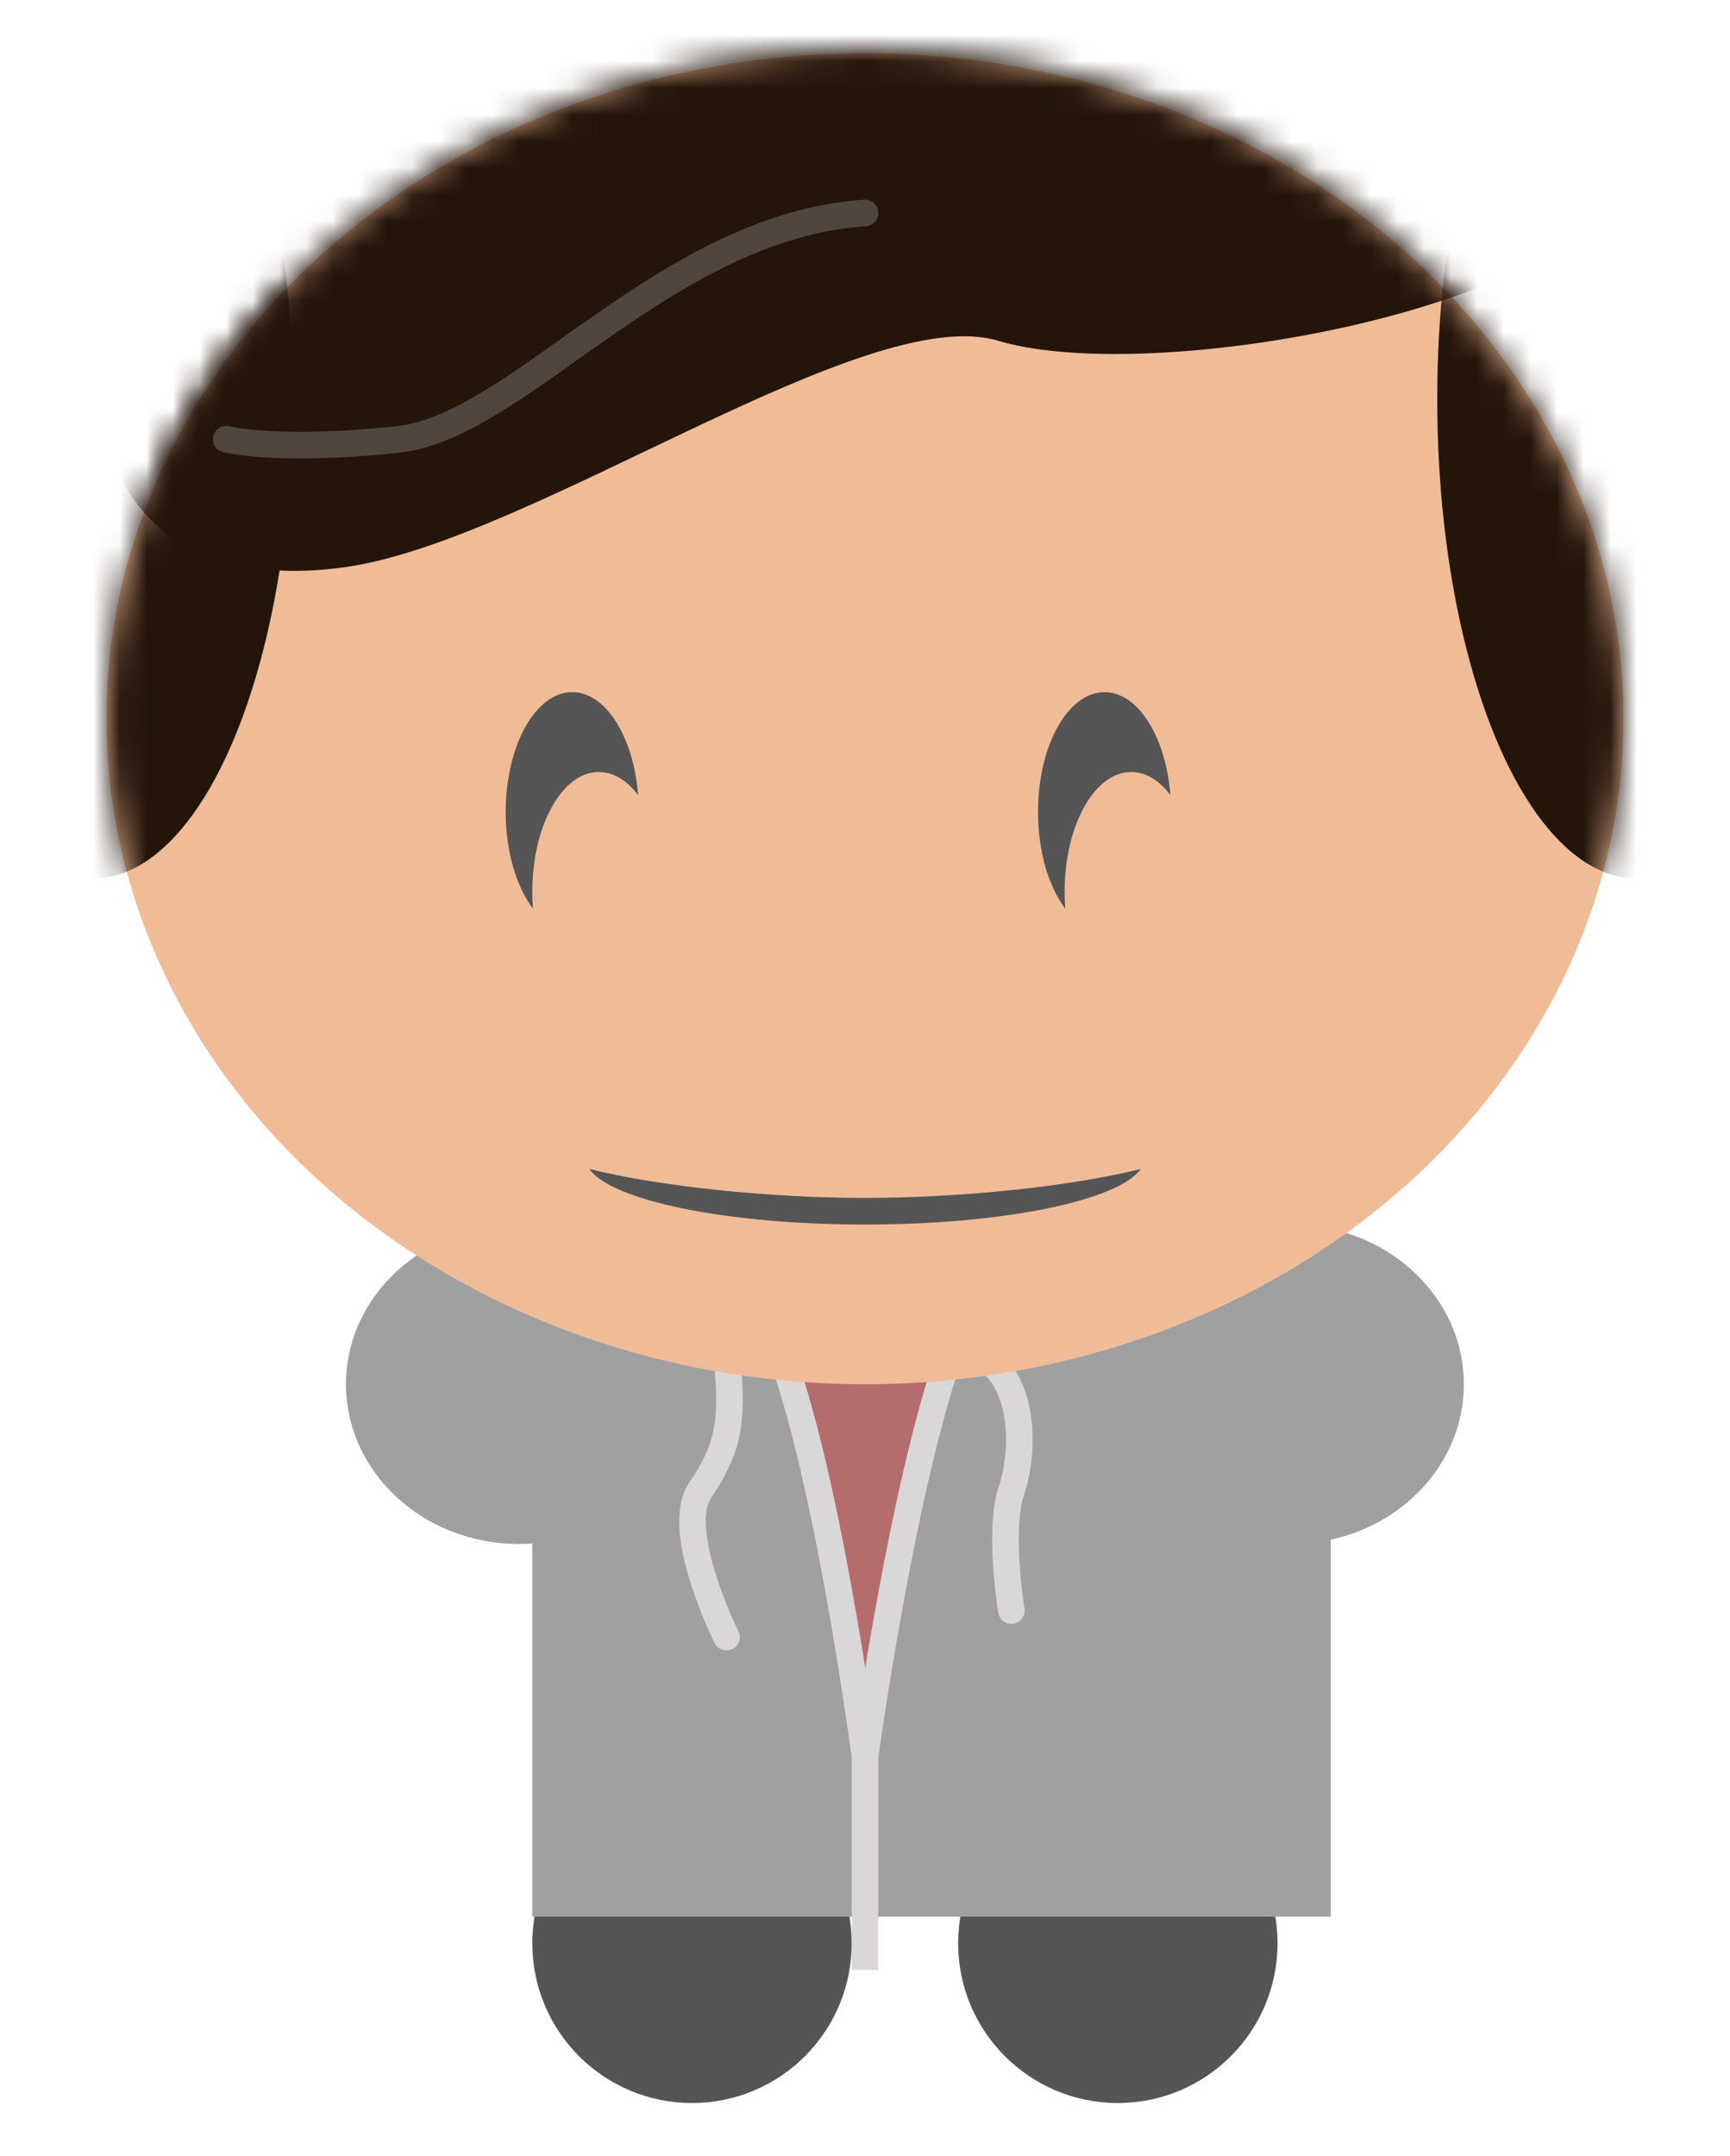 <?xml version="1.0" encoding="UTF-8" standalone="no"?>
<svg width="65px" height="81px" viewBox="0 0 65 81" version="1.1" xmlns="http://www.w3.org/2000/svg" xmlns:xlink="http://www.w3.org/1999/xlink" xmlns:sketch="http://www.bohemiancoding.com/sketch/ns">
    <!-- Generator: Sketch 3.2.1 (9971) - http://www.bohemiancoding.com/sketch -->
    <title>ross</title>
    <desc>Created with Sketch.</desc>
    <defs>
        <filter x="-50%" y="-50%" width="200%" height="200%" filterUnits="objectBoundingBox" id="filter-1">
            <feOffset dx="-1" dy="-1" in="SourceAlpha" result="shadowOffsetInner1"></feOffset>
            <feGaussianBlur stdDeviation="1" in="shadowOffsetInner1" result="shadowBlurInner1"></feGaussianBlur>
            <feComposite in="shadowBlurInner1" in2="SourceAlpha" operator="arithmetic" k2="-1" k3="1" result="shadowInnerInner1"></feComposite>
            <feColorMatrix values="0 0 0 0 0   0 0 0 0 0   0 0 0 0 0  0 0 0 0.146 0" in="shadowInnerInner1" type="matrix" result="shadowMatrixInner1"></feColorMatrix>
            <feMerge>
                <feMergeNode in="SourceGraphic"></feMergeNode>
                <feMergeNode in="shadowMatrixInner1"></feMergeNode>
            </feMerge>
        </filter>
        <filter x="-50%" y="-50%" width="200%" height="200%" filterUnits="objectBoundingBox" id="filter-2">
            <feOffset dx="3" dy="-1" in="SourceAlpha" result="shadowOffsetInner1"></feOffset>
            <feGaussianBlur stdDeviation="1" in="shadowOffsetInner1" result="shadowBlurInner1"></feGaussianBlur>
            <feComposite in="shadowBlurInner1" in2="SourceAlpha" operator="arithmetic" k2="-1" k3="1" result="shadowInnerInner1"></feComposite>
            <feColorMatrix values="0 0 0 0 0   0 0 0 0 0   0 0 0 0 0  0 0 0 0.146 0" in="shadowInnerInner1" type="matrix" result="shadowMatrixInner1"></feColorMatrix>
            <feMerge>
                <feMergeNode in="SourceGraphic"></feMergeNode>
                <feMergeNode in="shadowMatrixInner1"></feMergeNode>
            </feMerge>
        </filter>
        <filter x="-50%" y="-50%" width="200%" height="200%" filterUnits="objectBoundingBox" id="filter-3">
            <feOffset dx="1" dy="-1" in="SourceAlpha" result="shadowOffsetInner1"></feOffset>
            <feGaussianBlur stdDeviation="1" in="shadowOffsetInner1" result="shadowBlurInner1"></feGaussianBlur>
            <feComposite in="shadowBlurInner1" in2="SourceAlpha" operator="arithmetic" k2="-1" k3="1" result="shadowInnerInner1"></feComposite>
            <feColorMatrix values="0 0 0 0 0   0 0 0 0 0   0 0 0 0 0  0 0 0 0.35 0" in="shadowInnerInner1" type="matrix" result="shadowMatrixInner1"></feColorMatrix>
            <feMerge>
                <feMergeNode in="SourceGraphic"></feMergeNode>
                <feMergeNode in="shadowMatrixInner1"></feMergeNode>
            </feMerge>
        </filter>
        <filter x="-50%" y="-50%" width="200%" height="200%" filterUnits="objectBoundingBox" id="filter-4">
            <feOffset dx="1" dy="-1" in="SourceAlpha" result="shadowOffsetInner1"></feOffset>
            <feGaussianBlur stdDeviation="1" in="shadowOffsetInner1" result="shadowBlurInner1"></feGaussianBlur>
            <feComposite in="shadowBlurInner1" in2="SourceAlpha" operator="arithmetic" k2="-1" k3="1" result="shadowInnerInner1"></feComposite>
            <feColorMatrix values="0 0 0 0 0   0 0 0 0 0   0 0 0 0 0  0 0 0 0.35 0" in="shadowInnerInner1" type="matrix" result="shadowMatrixInner1"></feColorMatrix>
            <feMerge>
                <feMergeNode in="SourceGraphic"></feMergeNode>
                <feMergeNode in="shadowMatrixInner1"></feMergeNode>
            </feMerge>
        </filter>
        <filter x="-50%" y="-50%" width="200%" height="200%" filterUnits="objectBoundingBox" id="filter-5">
            <feOffset dx="2" dy="-2" in="SourceAlpha" result="shadowOffsetInner1"></feOffset>
            <feGaussianBlur stdDeviation="1" in="shadowOffsetInner1" result="shadowBlurInner1"></feGaussianBlur>
            <feComposite in="shadowBlurInner1" in2="SourceAlpha" operator="arithmetic" k2="-1" k3="1" result="shadowInnerInner1"></feComposite>
            <feColorMatrix values="0 0 0 0 0   0 0 0 0 0   0 0 0 0 0  0 0 0 0.18 0" in="shadowInnerInner1" type="matrix" result="shadowMatrixInner1"></feColorMatrix>
            <feMerge>
                <feMergeNode in="SourceGraphic"></feMergeNode>
                <feMergeNode in="shadowMatrixInner1"></feMergeNode>
            </feMerge>
        </filter>
        <ellipse id="path-6" cx="28.5" cy="25" rx="28.5" ry="25"></ellipse>
        <filter x="-50%" y="-50%" width="200%" height="200%" filterUnits="objectBoundingBox" id="filter-8">
            <feOffset dx="0" dy="-0.2" in="SourceAlpha" result="shadowOffsetInner1"></feOffset>
            <feGaussianBlur stdDeviation="0" in="shadowOffsetInner1" result="shadowBlurInner1"></feGaussianBlur>
            <feComposite in="shadowBlurInner1" in2="SourceAlpha" operator="arithmetic" k2="-1" k3="1" result="shadowInnerInner1"></feComposite>
            <feColorMatrix values="0 0 0 0 0.667   0 0 0 0 0.667   0 0 0 0 0.667  0 0 0 0.294 0" in="shadowInnerInner1" type="matrix" result="shadowMatrixInner1"></feColorMatrix>
            <feMerge>
                <feMergeNode in="SourceGraphic"></feMergeNode>
                <feMergeNode in="shadowMatrixInner1"></feMergeNode>
            </feMerge>
        </filter>
    </defs>
    <g id="Page-1" stroke="none" stroke-width="1" fill="none" fill-rule="evenodd" sketch:type="MSPage">
        <g id="ross" sketch:type="MSArtboardGroup">
            <ellipse id="Oval-450" fill="#A0A0A0" filter="url(#filter-1)" sketch:type="MSShapeGroup" cx="49.5" cy="53" rx="6.5" ry="6"></ellipse>
            <ellipse id="Oval-451" fill="#A0A0A0" filter="url(#filter-2)" sketch:type="MSShapeGroup" cx="16.5" cy="53" rx="6.5" ry="6"></ellipse>
            <circle id="Oval-452" fill="#555555" filter="url(#filter-3)" sketch:type="MSShapeGroup" cx="41" cy="74" r="6"></circle>
            <circle id="Oval-453" fill="#555555" filter="url(#filter-4)" sketch:type="MSShapeGroup" cx="25" cy="74" r="6"></circle>
            <rect id="Rectangle-528" fill="#A0A0A0" filter="url(#filter-5)" sketch:type="MSShapeGroup" x="18" y="47" width="30" height="27"></rect>
            <path d="M37,51 C38.5,52 38.5,54.5 38,56 C37.5,57.5 38,60.5 38,60.5" id="Path-92" stroke="#D9D7D7" stroke-linecap="round" sketch:type="MSShapeGroup"></path>
            <path d="M26.13,51 C25.831,53.5 26.13,54.5 27.13,56 C28.13,57.5 26.13,61.5 26.13,61.5" id="Path-93" stroke="#D9D7D7" stroke-linecap="round" sketch:type="MSShapeGroup" transform="translate(26.714, 56.25) scale(-1, 1) translate(-26.714, -56.25) "></path>
            <path d="M32.5,65.5 L32.5,74" id="Path-91" stroke="#D9D7D7" sketch:type="MSShapeGroup"></path>
            <path d="M32.5,66 C32.5,66 34,55 36,50 C35.136,45.309 29.924,44.985 29,50 C31,54.5 32.5,66 32.5,66 Z" id="Oval-493" stroke="#D9D7D7" fill="#B56C6C" sketch:type="MSShapeGroup"></path>
            <g id="Oval-449-+-Oval-458" sketch:type="MSLayerGroup" transform="translate(4, 2)">
                <mask id="mask-7" sketch:name="Oval 449" fill="white">
                    <use xlink:href="#path-6"></use>
                </mask>
                <use id="Oval-449" fill="#F0BC97" sketch:type="MSShapeGroup" xlink:href="#path-6"></use>
                <ellipse id="Oval-458" fill="#24150B" sketch:type="MSShapeGroup" mask="url(#mask-7)" cx="-0.5" cy="13" rx="7.5" ry="18">
                    <g transform="translate(-0.5, 13) rotate(6) translate(0.5, -13) "></g>
                </ellipse>
                <ellipse id="Oval-459" fill="#24150B" sketch:type="MSShapeGroup" mask="url(#mask-7)" cx="57.5" cy="13" rx="7.5" ry="18">
                    <g transform="translate(57.5, 13) scale(-1, 1) rotate(6) translate(-57.5, -13) "></g>
                </ellipse>
                <path d="M56,6.5 C51.5,10.5 38.5,12.5 33.5,11 C28.5,9.5 16,18.5 9,19.5 C2,20.5 0.5,16 0.5,16 L7.5,-3.5 L34.5,-2 C34.5,-2 60.5,2.5 56,6.5 Z" id="Path-94" fill="#24150B" filter="url(#filter-8)" sketch:type="MSShapeGroup" mask="url(#mask-7)"></path>
            </g>
            <path d="M23.975,29.867 C23.804,27.681 22.761,26 21.5,26 C20.119,26 19,28.015 19,30.5 C19,31.992 19.403,33.314 20.025,34.133 C20.008,33.926 20,33.715 20,33.5 C20,31.015 21.119,29 22.5,29 C23.052,29 23.562,29.322 23.975,29.867 Z" id="Oval-461" fill="#555555" sketch:type="MSShapeGroup"></path>
            <path d="M43.975,29.867 C43.804,27.681 42.761,26 41.5,26 C40.119,26 39,28.015 39,30.5 C39,31.992 39.403,33.314 40.025,34.133 C40.008,33.926 40,33.715 40,33.5 C40,31.015 41.119,29 42.5,29 C43.052,29 43.562,29.322 43.975,29.867 Z" id="Oval-463" fill="#555555" sketch:type="MSShapeGroup"></path>
            <path d="M42.858,43.912 C42.032,45.097 37.709,46 32.5,46 C27.291,46 22.968,45.097 22.142,43.912 C24.765,44.569 28.902,45 32.5,45 C36.098,45 40.235,44.569 42.858,43.912 Z" id="Oval-465" fill="#555555" sketch:type="MSShapeGroup"></path>
            <path d="M32.5,8 C25,8.5 19.5,16 15,16.5 C10.5,17 8.5,16.5 8.5,16.5" id="Path-95" stroke-opacity="0.239" stroke="#E2E2E2" stroke-linecap="round" stroke-linejoin="round" sketch:type="MSShapeGroup"></path>
        </g>
    </g>
</svg>